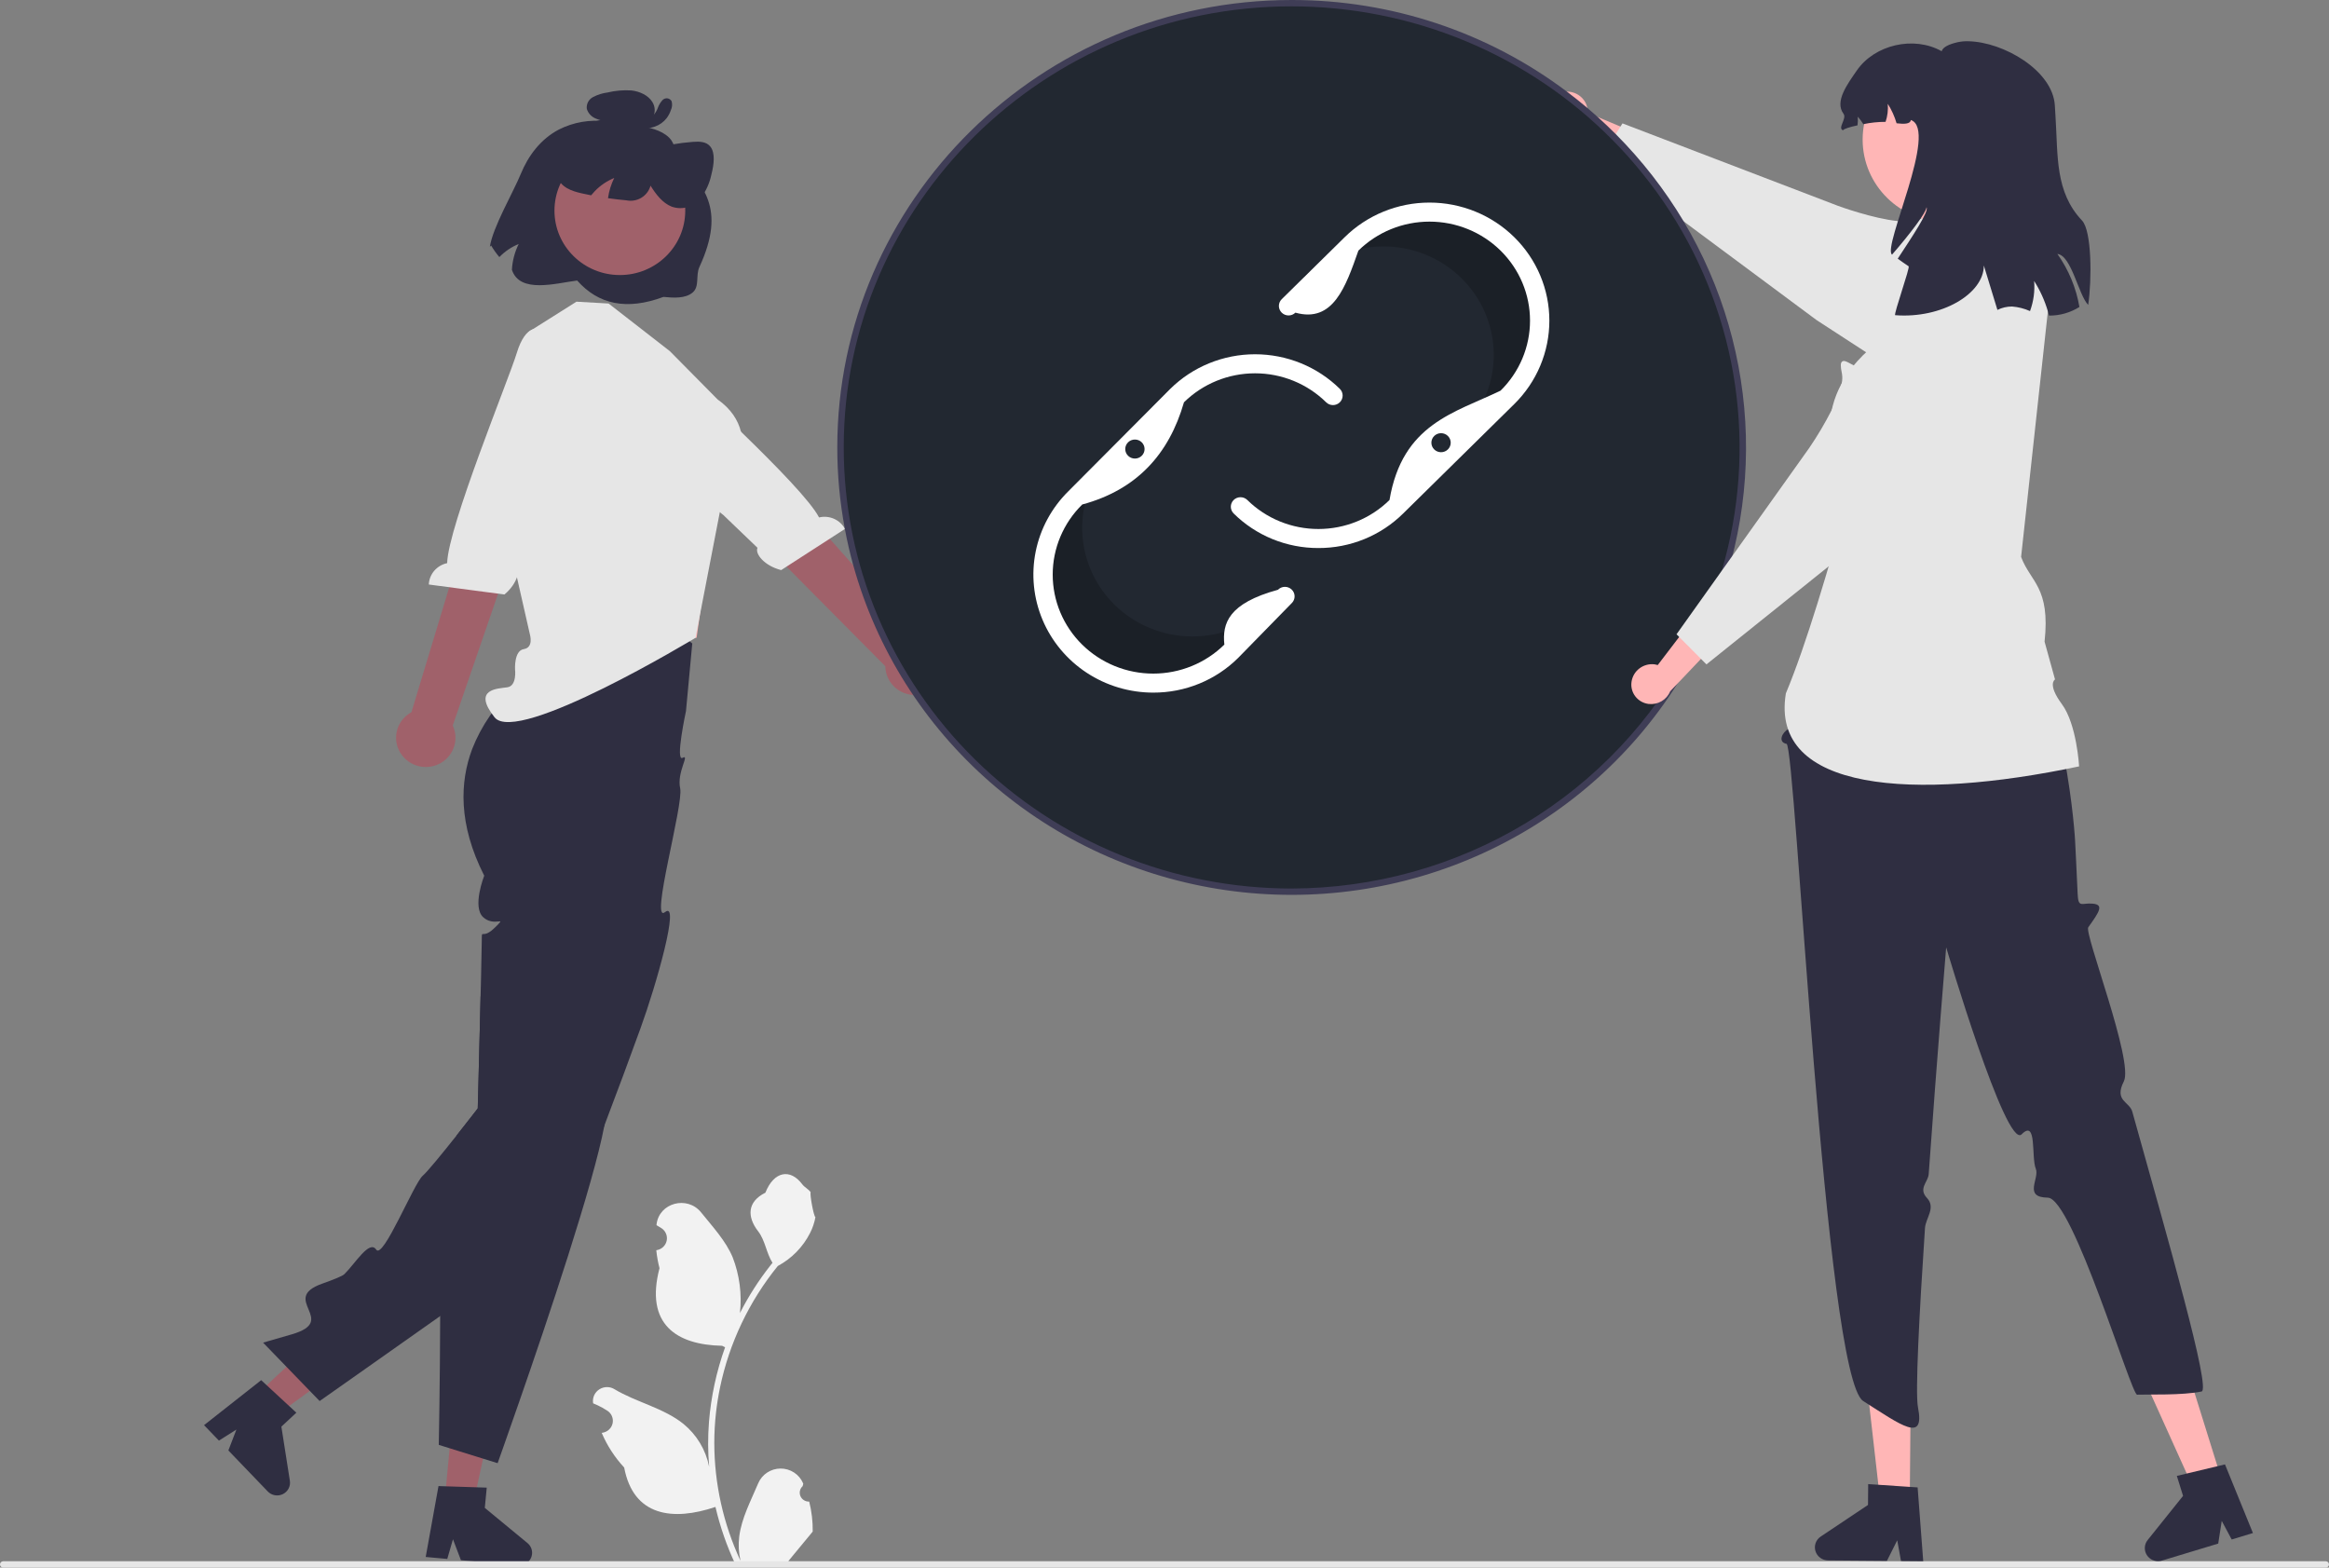<svg width="734" height="494" viewBox="0 0 734 494" fill="none" xmlns="http://www.w3.org/2000/svg">
<rect x="0" y="0" width="734" height="494" fill="#808080" stroke="none"/>
<g clip-path="url(#clip0_29_11209)">
<path d="M255.027 473.201C254.443 473.227 253.865 473.076 253.371 472.768C252.877 472.461 252.491 472.011 252.265 471.48C252.04 470.948 251.986 470.362 252.11 469.799C252.234 469.237 252.531 468.726 252.96 468.335L253.156 467.57C253.13 467.509 253.104 467.448 253.078 467.387C252.49 466.018 251.504 464.852 250.244 464.033C248.985 463.215 247.508 462.781 245.999 462.787C244.49 462.792 243.016 463.237 241.763 464.064C240.51 464.892 239.533 466.066 238.955 467.438C236.645 472.916 233.704 478.404 232.979 484.196C232.66 486.756 232.795 489.352 233.377 491.867C227.952 480.213 225.134 467.547 225.116 454.728C225.115 451.511 225.296 448.296 225.66 445.099C225.96 442.479 226.377 439.876 226.91 437.293C229.818 423.275 236.061 410.136 245.127 398.955C249.515 396.598 253.064 392.973 255.295 388.568C256.104 386.985 256.675 385.295 256.991 383.55C256.496 383.614 255.125 376.191 255.498 375.736C254.808 374.705 253.574 374.193 252.82 373.187C249.073 368.185 243.911 369.058 241.216 375.856C235.459 378.717 235.403 383.461 238.936 388.025C241.183 390.928 241.492 394.856 243.464 397.965C243.261 398.22 243.05 398.468 242.847 398.724C239.139 403.419 235.906 408.461 233.197 413.778C233.856 407.822 233.069 401.797 230.902 396.199C228.706 390.982 224.589 386.588 220.963 382.077C216.609 376.66 207.679 379.024 206.912 385.892C206.904 385.958 206.897 386.025 206.89 386.091C207.429 386.39 207.956 386.708 208.472 387.044C209.119 387.47 209.622 388.079 209.912 388.791C210.202 389.503 210.268 390.285 210.099 391.034C209.93 391.783 209.536 392.464 208.967 392.989C208.399 393.513 207.682 393.857 206.912 393.973L206.833 393.985C207.025 395.896 207.364 397.79 207.848 399.651C203.197 417.361 213.238 423.811 227.575 424.101C227.891 424.261 228.2 424.421 228.516 424.572C225.794 432.169 224.086 440.082 223.436 448.112C223.068 452.849 223.09 457.608 223.501 462.343L223.477 462.175C222.438 456.911 219.586 452.161 215.403 448.727C209.189 443.701 200.41 441.85 193.707 437.811C192.995 437.36 192.166 437.12 191.32 437.118C190.473 437.116 189.643 437.352 188.929 437.799C188.214 438.246 187.644 438.885 187.286 439.64C186.928 440.396 186.797 441.236 186.908 442.063C186.917 442.121 186.926 442.18 186.936 442.239C187.935 442.64 188.908 443.101 189.849 443.621C190.387 443.92 190.915 444.238 191.43 444.574C192.078 445 192.58 445.609 192.871 446.321C193.161 447.033 193.226 447.815 193.058 448.564C192.889 449.313 192.495 449.994 191.926 450.519C191.357 451.044 190.641 451.387 189.871 451.504L189.792 451.516C189.735 451.524 189.687 451.532 189.63 451.54C191.337 455.554 193.734 459.249 196.714 462.462C199.622 477.923 212.112 479.39 225.473 474.887H225.481C226.947 481.16 229.071 487.265 231.819 493.105H254.459C254.541 492.857 254.614 492.602 254.687 492.354C252.591 492.484 250.487 492.36 248.422 491.987C250.102 489.957 251.782 487.911 253.461 485.882C253.499 485.844 253.534 485.804 253.567 485.762C254.419 484.723 255.279 483.693 256.131 482.654L256.132 482.653C256.177 479.469 255.806 476.292 255.028 473.201L255.027 473.201Z" fill="#F2F2F2"/>
<path d="M80.884 439.483L87.131 445.984L116.137 424.824L106.918 415.229L80.884 439.483Z" fill="#A0616A"/>
<path d="M91.121 443.079L84.049 436.537L82.312 434.935L64.307 449.109L68.991 453.983L74.504 450.502L71.971 457.085L84.388 470.008C84.984 470.627 85.764 471.044 86.616 471.196C87.469 471.348 88.348 471.228 89.126 470.853C89.904 470.478 90.54 469.868 90.941 469.113C91.343 468.357 91.488 467.494 91.356 466.651L88.676 449.58L93.399 445.182L91.121 443.079Z" fill="#2F2E41"/>
<path d="M218.174 202.781L216.193 224.071C216.193 224.071 212.736 240.111 215.13 238.811C217.524 237.511 213.232 243.362 214.362 248.436C215.493 253.511 204.707 291.351 209.592 287.431C214.477 283.511 206.769 310.591 201.894 323.951C200.401 328.081 198.867 332.261 197.324 336.411C197.019 337.251 196.714 338.081 196.4 338.921C194.399 344.321 192.398 349.641 190.479 354.661C190.205 355.361 189.94 356.061 189.676 356.751C189.666 356.771 189.666 356.791 189.656 356.791C183.339 373.161 177.926 386.041 175.763 388.171C174.635 389.281 156.751 402.002 138.724 414.741C119.804 428.112 100.731 441.512 100.731 441.512L82.917 423.112C82.917 423.112 83.344 422.991 84.146 422.752C85.629 422.331 88.371 421.541 91.966 420.491C106.956 416.141 87.914 409.371 101.523 404.531C105.362 403.171 107.921 402.111 108.5 401.551C111.882 398.301 116.422 390.551 118.565 393.801C120.707 397.051 130.427 372.901 133.23 370.511C134.733 369.221 139.638 363.191 143.843 357.891C147.458 353.331 150.566 349.301 150.566 349.301C150.566 349.301 150.627 347.141 150.718 343.701C150.85 338.611 151.043 330.701 151.247 322.781C151.236 322.771 151.236 322.771 151.247 322.771C151.318 319.791 151.388 316.811 151.46 313.981C151.51 311.791 151.561 309.681 151.612 307.731C151.744 301.891 151.835 297.471 151.835 296.371C151.835 292.761 151.835 295.571 154.73 293.391C155.162 293.057 155.573 292.696 155.959 292.311C156.578 291.762 157.148 291.163 157.665 290.521C157.878 290.071 156.548 290.681 154.821 290.341C153.886 290.156 153.021 289.72 152.323 289.081C148.687 285.861 152.607 275.961 152.607 275.961C144.34 259.681 144.94 246.331 148.809 236.04C151.702 228.656 156.294 222.033 162.225 216.691C164.482 214.573 166.941 212.674 169.568 211.02L169.822 209.671L172.615 194.781C174.1 193.977 175.645 193.285 177.235 192.711C182.196 190.958 187.519 190.436 192.733 191.191C197.915 191.929 202.933 193.528 207.571 195.921C211.363 197.796 214.921 200.098 218.174 202.781Z" fill="#2F2E41"/>
<path d="M140.172 472.653L149.222 473.482L156.848 438.738L143.49 437.515L140.172 472.653Z" fill="#A0616A"/>
<path d="M166.236 486.272L152.79 475.182L153.399 468.802L150.272 468.702L140.583 468.392H140.572L138.196 468.312L134.164 490.652L140.958 491.272L142.756 485.072L145.265 491.672L148.86 492.002L163.251 493.322C163.373 493.332 163.505 493.342 163.626 493.342C164.199 493.343 164.764 493.223 165.286 492.992C165.808 492.761 166.274 492.424 166.653 492.002C167.242 491.367 167.602 490.559 167.678 489.702C167.738 489.058 167.638 488.409 167.387 487.812C167.135 487.214 166.741 486.686 166.236 486.272Z" fill="#2F2E41"/>
<path d="M190.479 354.661C187.036 373.112 172.462 416.372 163.647 441.692C159.635 453.262 156.832 461.092 156.832 461.092L152.262 459.672H152.252L144.523 457.272L141.71 456.392H141.699L138.287 455.322C138.287 455.322 138.683 434.662 138.724 414.742C138.754 406.391 138.714 398.161 138.552 391.641C138.369 384.532 138.054 379.442 137.536 378.431C135.393 374.291 138.978 373.851 142.766 372.811C146.564 371.761 143.599 370.181 142.126 366.821C141.131 364.581 143.091 361.591 144.482 359.891C144.866 359.413 145.277 358.955 145.711 358.521C145.711 358.521 145.041 358.291 143.843 357.891C147.458 353.331 150.566 349.301 150.566 349.301C150.566 349.301 150.627 347.141 150.718 343.701C150.85 338.611 151.043 330.701 151.246 322.781C151.236 322.771 151.236 322.771 151.246 322.771C151.317 319.791 151.388 316.811 151.46 313.981C157.269 318.371 162.915 322.671 168.034 326.651C168.04 326.656 168.045 326.662 168.049 326.669C168.052 326.676 168.054 326.684 168.054 326.691C180.353 336.261 189.585 343.941 190.885 346.381C191.474 347.481 191.271 350.422 190.479 354.661Z" fill="#2F2E41"/>
<path d="M493.256 28.893C494.949 28.737 496.637 29.238 497.961 30.288C499.284 31.339 500.139 32.857 500.344 34.519C500.38 34.858 500.388 35.199 500.367 35.538L521.31 44.345L520.511 56.381L493.146 41.263C491.722 41.069 490.403 40.415 489.396 39.405C488.389 38.395 487.749 37.085 487.578 35.68C487.488 34.879 487.559 34.069 487.787 33.295C488.015 32.522 488.396 31.8 488.907 31.171C489.419 30.542 490.051 30.019 490.768 29.631C491.485 29.243 492.272 28.997 493.085 28.909C493.142 28.903 493.199 28.897 493.256 28.893Z" fill="#FFB6B6"/>
<path d="M635.745 103.19C635.228 100.857 634.266 98.641 632.911 96.66C632.535 96.096 632.125 95.555 631.683 95.04C630.038 93.11 628.504 91.34 627.082 89.76C626.219 88.77 625.376 87.85 624.584 87C619.983 82.03 616.967 79.4 615.586 79.18C614.915 79.07 614.255 78.99 613.615 78.91C610.335 78.51 607.958 78.22 607.887 74.81C607.88 74.321 607.914 73.833 607.989 73.35C608.112 72.539 608.292 71.737 608.527 70.95C608.662 70.504 608.768 70.05 608.842 69.59C608.944 69 608.903 68.56 608.578 68.29C608.172 67.96 607.491 68.01 606.211 68.51C606.009 68.59 605.775 68.68 605.531 68.79C605.45 68.82 605.369 68.86 605.277 68.9C605.115 68.97 604.932 69.05 604.749 69.14C603.216 69.86 600.849 69.95 598.148 69.68C590.176 68.88 579.39 64.92 579.258 64.87L511.335 38.88L510.706 39.88L509.212 42.26L508.695 43.08L508.106 44.02L505.536 48.1L504.236 50.16L526.173 66.45L528.559 68.22L530.611 69.75L572.494 100.86L588.114 111.01L591.597 113.27L606.445 122.91C608.58 124.298 610.975 125.252 613.489 125.714C616.003 126.176 618.586 126.138 621.086 125.601C623.585 125.064 625.949 124.039 628.04 122.588C630.13 121.137 631.904 119.288 633.257 117.15C635.893 112.991 636.786 107.985 635.745 103.19Z" fill="#E6E6E6"/>
<path d="M732.984 494H1.016C0.746 494 0.488 493.895 0.297 493.707C0.107 493.52 0 493.265 0 493C0 492.735 0.107 492.48 0.297 492.293C0.488 492.105 0.746 492 1.016 492H732.984C733.254 492 733.512 492.105 733.703 492.293C733.893 492.48 734 492.735 734 493C734 493.265 733.893 493.52 733.703 493.707C733.512 493.895 733.254 494 732.984 494Z" fill="#E6E6E6"/>
<path d="M167.487 166.792L169.39 184.174L168.271 206.966L219.543 200.969L224.36 166.792L218.222 166.852L167.487 166.792Z" fill="#FFB6B6"/>
<path d="M211.099 110.65L191.803 95.65L181.674 95.07L166.644 104.551L162.963 123.038L154.259 143.856L167.026 200.038C167.026 200.038 168.223 204.07 165.085 204.554C161.948 205.038 162.324 210.981 162.324 210.981C162.324 210.981 162.963 216.131 159.916 216.585C156.869 217.038 148.745 217.038 155.854 226.039C162.963 235.039 219.192 200.999 219.192 200.999L227.359 158.805C227.359 158.805 243.198 137.858 226.141 125.862L211.099 110.65Z" fill="#E6E6E6"/>
<path d="M126.862 238.209C126.012 237.164 125.404 235.948 125.083 234.648C124.761 233.347 124.733 231.993 125.001 230.68C125.269 229.367 125.825 228.128 126.632 227.051C127.438 225.973 128.475 225.082 129.668 224.441L153.94 144.236L169.117 151.76L142.685 228.636C143.645 230.682 143.809 233.004 143.147 235.161C142.485 237.319 141.042 239.162 139.092 240.342C137.141 241.522 134.819 241.957 132.565 241.564C130.311 241.17 128.282 239.977 126.862 238.209Z" fill="#A0616A"/>
<path d="M170.129 103.808C170.129 103.808 165.791 101.538 162.823 111.362C160.448 119.228 141.17 166.076 140.924 177.466C139.338 177.797 137.908 178.638 136.861 179.857C135.814 181.076 135.208 182.604 135.139 184.199L158.974 187.344C163.139 183.885 164.232 179.213 162.62 177.827L167.795 163.91L189.385 119.63L173.295 105.395L170.129 103.808Z" fill="#E6E6E6"/>
<path d="M297.486 211.845C297.794 210.541 297.807 209.187 297.526 207.877C297.245 206.567 296.675 205.334 295.857 204.264C295.039 203.195 293.994 202.315 292.793 201.686C291.593 201.058 290.267 200.696 288.909 200.627L233.23 138.013L221.419 151.89L279.015 209.951C279.048 212.205 279.919 214.368 281.464 216.032C283.008 217.695 285.119 218.743 287.396 218.976C289.673 219.21 291.957 218.613 293.817 217.299C295.677 215.984 296.982 214.044 297.486 211.845H297.486Z" fill="#A0616A"/>
<path d="M199.447 109.085C199.447 109.085 202.362 105.191 209.352 112.785C214.948 118.866 252.905 152.898 258.129 163.064C259.705 162.686 261.363 162.836 262.843 163.49C264.323 164.143 265.54 165.262 266.302 166.672L246.193 179.656C240.918 178.311 237.881 174.564 238.725 172.627L227.947 162.283L189.033 131.55L197.289 111.863L199.447 109.085Z" fill="#E6E6E6"/>
<path d="M407.077 280.999C485.603 280.999 549.26 218.319 549.26 140.999C549.26 63.678 485.603 0.998 407.077 0.998C328.552 0.998 264.894 63.678 264.894 140.999C264.894 218.319 328.552 280.999 407.077 280.999Z" fill="#222831"/>
<path opacity="0.2" d="M400.352 190.549C393.838 196.962 385.004 200.565 375.792 200.565C366.581 200.565 357.746 196.962 351.233 190.549V190.548C345.636 185.035 342.119 177.804 341.265 170.054C340.412 162.303 342.272 154.498 346.539 147.932L338.898 155.608C332.385 162.021 328.725 170.72 328.725 179.79C328.725 188.86 332.385 197.559 338.898 203.972V203.972C345.412 210.386 354.246 213.989 363.457 213.989C372.669 213.989 381.503 210.386 388.017 203.972L404.95 186.66L405.208 185.584L400.352 190.549Z" fill="black"/>
<path opacity="0.2" d="M416.482 83.591C424.096 78.486 433.457 76.567 442.507 78.257C451.557 79.948 459.555 85.109 464.74 92.606V92.606C469.196 99.05 471.282 106.799 470.654 114.571C470.025 122.342 466.72 129.669 461.284 135.337L470.245 129.198C477.858 124.092 483.1 116.217 484.817 107.306C486.534 98.395 484.585 89.177 479.4 81.681V81.681C474.214 74.184 466.217 69.023 457.167 67.332C448.117 65.642 438.755 67.561 431.142 72.666L411.228 86.568L410.771 87.578L416.482 83.591Z" fill="black"/>
<path d="M363.458 218.268C355.986 218.268 348.681 216.086 342.469 211.999C336.256 207.911 331.414 202.101 328.554 195.304C325.695 188.507 324.947 181.027 326.404 173.811C327.862 166.595 331.46 159.967 336.744 154.765L368.804 122.557C372.311 119.098 376.476 116.354 381.061 114.481C385.646 112.608 390.56 111.643 395.524 111.641C400.488 111.639 405.403 112.6 409.99 114.469C414.576 116.339 418.743 119.08 422.253 122.536C422.824 123.099 423.145 123.862 423.145 124.657C423.145 125.453 422.824 126.216 422.253 126.778C421.682 127.341 420.907 127.657 420.099 127.657C419.291 127.657 418.516 127.341 417.945 126.778C412.002 120.928 403.943 117.641 395.54 117.641C387.136 117.641 379.077 120.928 373.135 126.778C368.426 143.125 358.251 154.341 341.074 158.986C338.127 161.881 335.788 165.32 334.191 169.105C332.594 172.89 331.77 176.949 331.767 181.048C331.763 185.147 332.58 189.206 334.17 192.994C335.761 196.782 338.094 200.225 341.036 203.125C343.978 206.025 347.472 208.325 351.318 209.895C355.163 211.465 359.285 212.273 363.448 212.273C367.611 212.274 371.734 211.467 375.58 209.898C379.426 208.329 382.92 206.029 385.863 203.13C385.169 196.424 387.159 190.12 402.756 185.857C403.033 185.572 403.365 185.344 403.732 185.185C404.099 185.027 404.494 184.941 404.895 184.933C405.296 184.925 405.694 184.995 406.067 185.139C406.44 185.283 406.781 185.498 407.07 185.772C407.358 186.046 407.589 186.373 407.749 186.734C407.909 187.096 407.995 187.486 408.002 187.88C408.009 188.275 407.937 188.667 407.79 189.034C407.643 189.401 407.423 189.736 407.145 190.019L390.211 207.332C386.709 210.808 382.541 213.564 377.948 215.441C373.356 217.319 368.43 218.279 363.458 218.268Z" fill="white"/>
<path d="M415.508 172.705C410.545 172.718 405.628 171.762 401.043 169.892C396.457 168.021 392.294 165.274 388.794 161.809C388.223 161.246 387.902 160.483 387.902 159.687C387.902 158.892 388.223 158.129 388.795 157.566C389.366 157.004 390.141 156.688 390.949 156.688C391.757 156.688 392.532 157.004 393.104 157.567C396.046 160.464 399.539 162.762 403.383 164.33C407.227 165.898 411.347 166.705 415.508 166.705C419.669 166.705 423.79 165.898 427.634 164.33C431.478 162.762 434.971 160.464 437.913 157.567C441.973 133.482 458.528 130.083 472.917 123.101C475.86 120.204 478.193 116.764 479.786 112.979C481.378 109.194 482.198 105.137 482.198 101.039C482.198 96.942 481.378 92.885 479.786 89.1C478.193 85.315 475.859 81.875 472.917 78.978C469.975 76.081 466.482 73.783 462.637 72.215C458.793 70.647 454.673 69.84 450.512 69.84C446.351 69.84 442.231 70.647 438.386 72.215C434.542 73.783 431.049 76.081 428.107 78.978C424.104 90.35 420.174 101.855 408.252 98.528C407.969 98.807 407.633 99.028 407.264 99.179C406.894 99.329 406.498 99.407 406.098 99.407C405.29 99.407 404.515 99.091 403.944 98.528C403.372 97.966 403.051 97.203 403.051 96.407C403.051 95.612 403.372 94.849 403.943 94.286L423.798 74.736C427.306 71.282 431.471 68.542 436.054 66.672C440.638 64.803 445.55 63.841 450.512 63.841C455.473 63.841 460.385 64.803 464.969 66.672C469.552 68.542 473.717 71.282 477.225 74.736C480.733 78.19 483.516 82.291 485.415 86.804C487.313 91.317 488.29 96.154 488.29 101.039C488.29 105.924 487.313 110.762 485.415 115.275C483.516 119.788 480.733 123.889 477.225 127.343L442.222 161.809C438.722 165.274 434.559 168.022 429.973 169.892C425.388 171.762 420.471 172.718 415.508 172.705Z" fill="white"/>
<path d="M530.611 69.75C524.64 59.764 517.454 50.533 509.212 42.26C507.374 40.42 505.475 38.62 503.535 36.87C502.459 35.9 501.372 34.95 500.265 34.02C498.163 32.24 496 30.52 493.796 28.86C468.9 10.109 438.419 -0.035 407.074 8.96833e-05C328.122 8.96833e-05 263.876 63.25 263.876 141.001C263.872 149.574 264.664 158.129 266.242 166.56C266.244 166.608 266.251 166.654 266.262 166.7C266.984 170.571 267.877 174.39 268.913 178.14C276.251 204.609 291.274 228.395 312.138 246.581C333.003 264.767 358.804 276.564 386.377 280.524C413.95 284.485 442.098 280.438 467.37 268.879C492.641 257.32 513.939 238.752 528.651 215.451C530.631 212.311 532.493 209.09 534.237 205.79C545.357 184.661 550.858 161.101 550.224 137.31C549.59 113.52 542.842 90.277 530.611 69.75ZM407.074 280.001C388.534 280.007 370.174 276.416 353.044 269.433C335.914 262.45 320.35 252.212 307.24 239.303C294.13 226.394 283.732 211.068 276.64 194.201C269.548 177.334 265.901 159.256 265.907 141.001C265.907 64.35 329.239 2 407.074 2C425.91 2.011 444.554 5.734 461.905 12.951C479.257 20.167 494.966 30.731 508.106 44.02C511.533 47.464 514.767 51.09 517.794 54.88C520.792 58.589 523.589 62.451 526.173 66.45C536.947 83.115 543.987 101.851 546.824 121.408C549.661 140.964 548.23 160.892 542.625 179.861C541.376 184.1 539.914 188.251 538.268 192.321C536.613 196.401 534.775 200.401 532.744 204.281C520.866 227.038 502.859 246.14 480.694 259.495C458.529 272.85 433.06 279.944 407.074 280.001Z" fill="#3F3D56"/>
<path d="M601.877 472.971L592.543 472.893L588.41 436.614L602.188 436.729L601.877 472.971Z" fill="#FFB6B6"/>
<path d="M604.353 468.732L601.916 468.572L591.973 467.902L588.774 467.692L588.713 474.262L573.804 484.222C573.068 484.714 572.511 485.426 572.214 486.252C571.917 487.079 571.897 487.977 572.156 488.816C572.414 489.654 572.938 490.39 573.651 490.914C574.365 491.439 575.229 491.725 576.119 491.732L594.674 491.882L597.924 485.402L599.113 491.922L606.12 491.982L604.353 468.732Z" fill="#2F2E41"/>
<path d="M700.157 466.255L691.235 468.956L676.174 435.598L689.343 431.612L700.157 466.255Z" fill="#FFB6B6"/>
<path d="M701.22 461.481L698.844 462.052L689.166 464.362L686.047 465.112L688.007 471.402L676.846 485.322C676.361 485.929 676.06 486.657 675.976 487.425C675.892 488.192 676.029 488.967 676.371 489.662C676.713 490.356 677.247 490.942 677.911 491.352C678.575 491.762 679.343 491.98 680.126 491.982C680.539 491.981 680.95 491.92 681.345 491.802L699.087 486.432L700.194 479.282L703.332 485.142L710.026 483.112L701.22 461.481Z" fill="#2F2E41"/>
<path d="M583.101 167.917L565.288 218.891L564.699 222.97C560.211 227.166 565.85 228.548 563.735 229.655C561.621 230.762 560.199 233.864 563.048 234.418C565.898 234.973 575.083 433.792 587.2 441.512C599.316 449.231 606.69 454.815 604.465 443.512C603.568 438.957 604.837 414.54 606.671 387.004C606.879 383.883 610.163 380.58 607.314 377.546C604.465 374.511 607.665 372.515 607.844 369.997C610.399 334.04 613.35 298.541 613.35 298.541C613.35 298.541 632.234 362.398 637.138 357.455C642.042 352.511 640.101 364.682 641.599 368.319C642.852 371.359 637.509 377.328 645.361 377.42C653.213 377.511 671.654 439.582 673.525 439.512C677.232 439.372 687.65 439.766 693.837 438.512C696.892 437.892 683.33 390.899 672.006 350.318C671.103 347.082 666.187 347.007 669.349 340.759C672.51 334.511 656.781 294.085 658.131 292.215C661.713 287.252 663.078 285.095 659.545 284.77C656.011 284.445 654.968 286.354 654.777 281.54C654.586 276.725 653.976 264.854 653.976 264.854C653.976 264.854 651.417 217.905 633.496 191.967L631.967 176.555L583.101 167.917Z" fill="#2F2E41"/>
<path d="M627.605 70.594L603.982 73.906L602.556 90.749L590.899 108.705C590.899 108.705 564.987 126.66 583.058 155.023C576.181 179.456 569.344 202.889 562.825 218.511C557.747 249.511 603.239 252.482 655.244 241.511C655.244 241.511 654.527 228.256 649.808 221.883C645.089 215.511 647.658 214.119 647.658 214.119L644.36 202.214C646.226 185.006 639.925 183.461 636.964 175.511L645.954 93.016L627.605 70.594Z" fill="#E6E6E6"/>
<path d="M514.2 214.787C514.45 213.131 515.347 211.636 516.699 210.621C518.051 209.606 519.753 209.151 521.441 209.352C521.783 209.398 522.121 209.472 522.451 209.573L536.135 191.649L547.815 195.286L526.374 217.844C525.842 219.16 524.883 220.264 523.646 220.986C522.409 221.709 520.965 222.007 519.538 221.836C518.727 221.731 517.945 221.469 517.236 221.066C516.528 220.664 515.907 220.127 515.409 219.488C514.911 218.849 514.545 218.12 514.334 217.342C514.122 216.564 514.068 215.752 514.175 214.953C514.182 214.898 514.191 214.842 514.2 214.787Z" fill="#FFB6B6"/>
<path d="M635.745 103.19C635.41 102.78 635.044 102.38 634.658 101.99C631.976 99.268 628.521 97.407 624.747 96.65C620.972 95.894 617.053 96.277 613.503 97.75C613.158 97.89 612.813 98.05 612.478 98.21C600.341 104.08 593.791 107.99 592.999 109.82C592.724 110.44 592.491 111.05 592.257 111.64C592.034 112.22 591.82 112.77 591.597 113.27C590.663 115.41 589.586 116.74 586.844 116.14C585.935 115.921 585.058 115.589 584.234 115.15C583.858 114.97 583.513 114.78 583.188 114.6C582.01 113.96 581.157 113.501 580.578 113.92C580.02 114.33 579.999 115.37 580.507 117.78C580.675 118.786 580.647 119.814 580.426 120.81C579.754 123.715 578.703 126.522 577.298 129.16C575.192 133.296 572.825 137.297 570.209 141.14L546.048 175.06L544.413 177.35L542.625 179.861L528.366 199.881L529.209 200.73L532.744 204.281L533.526 205.071L534.237 205.79L536.075 207.64L537.801 209.37L576.323 178.47L580.619 175.02L588.317 168.841L604.089 156.191L633.937 128.99C635.821 127.287 637.337 125.227 638.393 122.932C639.448 120.638 640.023 118.158 640.081 115.64C640.081 115.47 640.092 115.31 640.092 115.14C640.103 110.78 638.565 106.552 635.745 103.19Z" fill="#E6E6E6"/>
<path d="M613.423 69.981C628.001 69.981 639.82 58.344 639.82 43.989C639.82 29.634 628.001 17.997 613.423 17.997C598.844 17.997 587.025 29.634 587.025 43.989C587.025 58.344 598.844 69.981 613.423 69.981Z" fill="#FFB6B6"/>
<path d="M648.405 80.031C651.948 85.023 654.317 90.73 655.342 96.736C652.487 98.534 649.164 99.479 645.774 99.455C645.659 99.018 645.544 98.581 645.413 98.144C644.431 94.76 642.97 91.529 641.073 88.545C641.333 91.762 640.89 94.997 639.774 98.031C637.983 97.23 636.064 96.742 634.103 96.59C632.505 96.59 630.929 96.956 629.499 97.659C627.839 92.236 626.31 87.25 625.225 83.673C625.192 92.641 611.844 100.459 597.278 99.326C596.752 99.002 602.029 84.256 601.52 83.916C600.352 83.155 599.218 82.329 598.084 81.52C602.851 74.268 608.03 66.499 607.142 65.333C607.208 66.774 601.98 73.702 596.292 80.241C593.135 77.959 611.071 40.826 602.21 37.815C602.062 39.126 600.106 39.126 597.722 38.851C597.093 36.688 596.158 34.622 594.944 32.716C595.102 34.636 594.867 36.568 594.253 38.398C591.9 38.398 589.552 38.642 587.25 39.126C586.718 38.301 586.13 37.511 585.491 36.763C585.554 37.675 585.527 38.591 585.409 39.498C583.058 40 581.118 40.583 580.839 41.052C578.998 40.389 582.138 37.394 580.987 35.84C578.061 31.955 582.401 26.29 585.146 22.275C590.785 14.052 603.164 11.203 611.926 16.14C612.32 14.797 614.342 13.907 616.94 13.308C618.04 13.069 619.167 12.966 620.293 13C631.472 13.194 646.991 22.275 647.599 33.266C647.649 34.367 647.731 35.565 647.813 36.844C648.602 49.146 647.632 60.493 656.164 69.493C659.255 72.747 659.288 88.157 658.104 96.088C655.03 92.9 652.843 80.5 648.405 80.031Z" fill="#2F2E41"/>
<path d="M357.676 144.51C359.358 144.51 360.722 143.167 360.722 141.51C360.722 139.853 359.358 138.51 357.676 138.51C355.993 138.51 354.629 139.853 354.629 141.51C354.629 143.167 355.993 144.51 357.676 144.51Z" fill="#222831"/>
<path d="M454.157 142.51C455.84 142.51 457.204 141.167 457.204 139.51C457.204 137.853 455.84 136.51 454.157 136.51C452.474 136.51 451.11 137.853 451.11 139.51C451.11 141.167 452.474 142.51 454.157 142.51Z" fill="#222831"/>
<path d="M164.135 54.797C161.816 60.483 155.274 71.665 154.388 77.765L154.787 77.379C155.548 78.658 156.412 79.875 157.372 81.018C159.092 79.239 161.17 77.832 163.473 76.888C162.215 79.428 161.487 82.191 161.331 85.013C163.799 92.632 175.212 89.239 181.899 88.407C188.576 95.928 197.46 97.89 209.093 93.566C212.347 93.896 215.989 94.096 218.269 92.203C220.549 90.31 219.191 86.805 220.418 84.153C229.155 65.266 221.092 58.452 214.241 49.888C212.733 48.003 212.739 45.191 210.905 43.392C208.359 40.9 204.458 40.133 200.86 39.519C201.795 39.568 202.726 39.379 203.565 38.97C204.404 38.561 205.121 37.947 205.649 37.186C206.112 36.419 206.351 35.541 206.339 34.65C206.328 33.758 206.066 32.886 205.584 32.132C204.297 30.031 201.624 28.81 199.045 28.505C196.503 28.335 193.951 28.551 191.477 29.145C189.874 29.353 188.322 29.841 186.894 30.588C186.22 30.942 185.672 31.49 185.323 32.159C184.974 32.827 184.841 33.585 184.941 34.331C185.156 35.019 185.526 35.651 186.023 36.178C186.521 36.706 187.133 37.117 187.814 37.38C188.852 37.812 189.945 38.106 191.062 38.255C185.93 37.599 180.717 38.498 176.117 40.831C170.352 43.859 166.461 49.114 164.135 54.797Z" fill="#2F2E41"/>
<path d="M195.353 86.675C206.735 86.675 215.962 77.59 215.962 66.383C215.962 55.175 206.735 46.09 195.353 46.09C183.971 46.09 174.744 55.175 174.744 66.383C174.744 77.59 183.971 86.675 195.353 86.675Z" fill="#A0616A"/>
<path d="M175.522 55.502C176.717 59.058 180.131 60.204 183.288 60.918C184.283 61.147 185.284 61.36 186.295 61.549C186.667 61.09 187.064 60.64 187.478 60.215C189.198 58.436 191.276 57.029 193.579 56.085C192.583 58.092 191.921 60.243 191.619 62.456C193.527 62.729 195.445 62.951 197.375 63.124C199.007 63.467 200.71 63.178 202.132 62.319C203.555 61.459 204.588 60.095 205.017 58.507C206.773 61.335 208.85 63.998 211.69 65.121C213.314 65.696 215.082 65.743 216.735 65.256C218.388 64.769 219.84 63.774 220.876 62.415C222.514 60.2 223.649 57.664 224.206 54.979C225.012 51.83 225.459 48.202 223.877 46.204C222.609 44.587 220.423 44.558 218.405 44.702C213.952 45.038 209.545 45.825 205.256 47.049L204.893 47.853C205.63 43.492 204.031 39.296 201.072 37.804C199.077 36.807 196.675 36.974 194.343 37.176C191.346 37.308 188.385 37.872 185.555 38.85C182.308 40.079 179.526 42.267 177.591 45.113C175.52 48.209 174.491 52.431 175.522 55.502Z" fill="#2F2E41"/>
<path d="M204.902 36.535C204.699 36.476 205.225 36.552 205.043 36.557C205.134 36.552 205.224 36.539 205.312 36.52C205.328 36.517 205.533 36.452 205.396 36.5C205.703 36.409 205.976 36.234 206.183 35.994C206.667 35.405 207.046 34.739 207.306 34.026C207.634 33.082 208.16 32.218 208.851 31.489C209.047 31.296 209.287 31.15 209.55 31.064C209.814 30.979 210.095 30.956 210.37 30.997C210.644 31.038 210.905 31.143 211.131 31.302C211.357 31.461 211.542 31.671 211.67 31.913C211.931 32.849 211.842 33.846 211.419 34.723C211.123 35.615 210.684 36.455 210.117 37.209C209.167 38.442 207.873 39.377 206.393 39.899C204.68 40.512 202.812 40.564 201.066 40.049C200.835 39.955 200.638 39.797 200.497 39.593C200.356 39.391 200.278 39.152 200.272 38.906C200.267 38.66 200.334 38.418 200.466 38.209C200.598 38 200.788 37.834 201.015 37.73L203.926 36.556C204.08 36.49 204.245 36.454 204.412 36.45C204.579 36.446 204.746 36.475 204.902 36.535C205.058 36.595 205.201 36.684 205.322 36.798C205.443 36.912 205.54 37.049 205.607 37.2C205.674 37.35 205.711 37.513 205.715 37.678C205.718 37.843 205.689 38.007 205.628 38.16C205.568 38.314 205.477 38.454 205.361 38.574C205.245 38.693 205.107 38.788 204.953 38.855L202.042 40.028L201.99 37.709C202.354 37.812 202.727 37.875 203.105 37.896C203.508 37.936 203.914 37.919 204.312 37.846C204.693 37.797 205.068 37.707 205.429 37.578C205.661 37.495 205.888 37.4 206.109 37.294C206.19 37.256 206.27 37.216 206.349 37.174C206.343 37.177 206.682 36.983 206.533 37.074C206.91 36.837 207.263 36.566 207.589 36.265C207.703 36.158 207.809 36.042 207.905 35.918C208.071 35.717 208.225 35.507 208.366 35.289C208.653 34.827 208.88 34.331 209.042 33.813C209.116 33.596 209.179 33.374 209.229 33.15C209.243 33.028 209.266 32.906 209.297 32.786C209.405 32.5 209.276 32.953 209.401 33.076L209.937 33.466C210.038 33.495 210.144 33.502 210.248 33.486C210.352 33.469 210.451 33.43 210.537 33.371C210.601 33.283 210.587 33.298 210.496 33.415C210.389 33.553 210.292 33.698 210.204 33.848C210.012 34.202 209.838 34.565 209.683 34.936C209.362 35.725 208.957 36.478 208.475 37.182C208.002 37.895 207.312 38.442 206.505 38.746C205.697 39.05 204.813 39.095 203.978 38.876C203.664 38.753 203.412 38.513 203.277 38.209C203.141 37.905 203.132 37.561 203.251 37.25C203.379 36.944 203.623 36.699 203.93 36.566C204.238 36.432 204.586 36.421 204.902 36.535Z" fill="#2F2E41"/>
</g>
<defs>
<clipPath id="clip0_29_11209">
<rect width="734" height="494" fill="white"/>
</clipPath>
</defs>
</svg>
